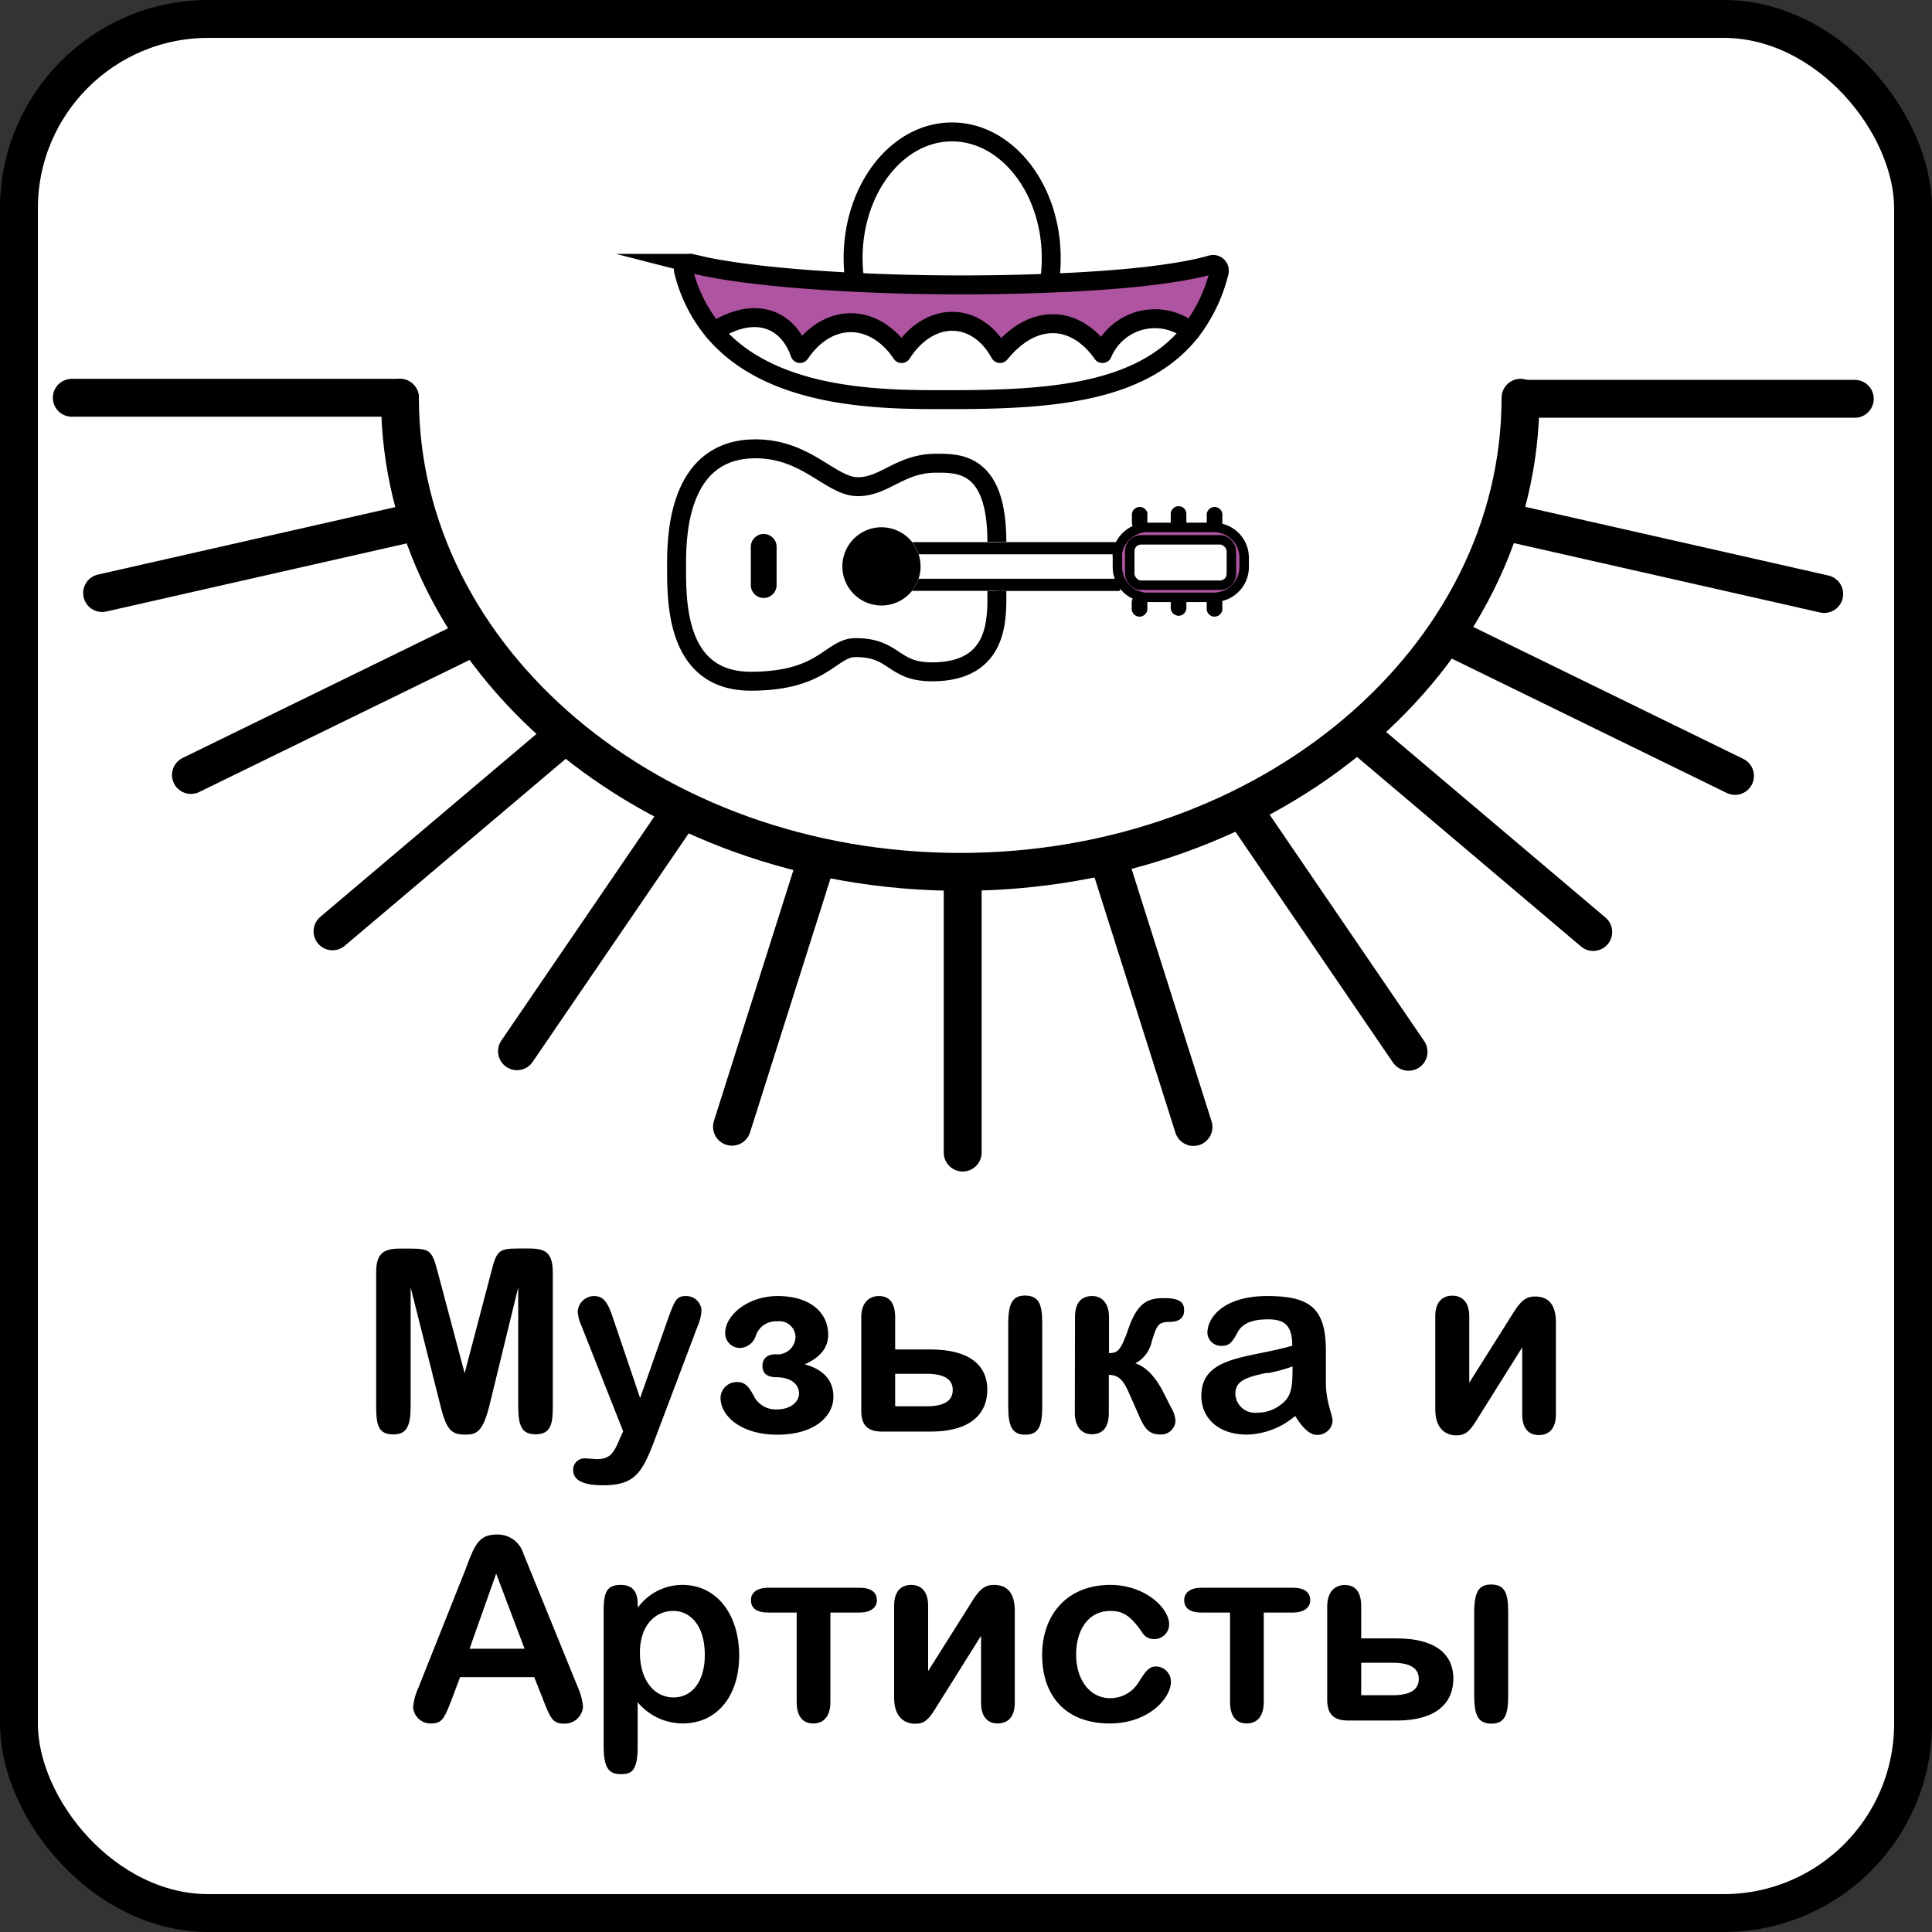 <svg xmlns="http://www.w3.org/2000/svg" viewBox="0 0 204 204"><rect x="0" y="0" width="204" height="204" fill="#333333" stroke="none"/><defs><style>.cls-1,.cls-4{fill:#fff;}.cls-1,.cls-2,.cls-5,.cls-6,.cls-7{stroke:#000;}.cls-1,.cls-2,.cls-5,.cls-7{stroke-miterlimit:10;}.cls-1,.cls-2{stroke-width:4px;}.cls-2,.cls-5,.cls-6,.cls-7{fill:none;}.cls-2,.cls-6{stroke-linecap:round;}.cls-3{fill:#af54a1;}.cls-5,.cls-6{stroke-width:2px;}.cls-6{stroke-linejoin:round;}</style></defs><title>Музыка и артисты</title><g id="Категории"><rect class="cls-1" x="2" y="2" width="200" height="200" rx="20" ry="20"/><path class="cls-2" d="M160.55,42c0,27.64-26.49,50.06-59.16,50.06S42.23,69.64,42.23,42"/><line class="cls-2" x1="7.58" y1="42" x2="42.23" y2="42"/><line class="cls-2" x1="10.78" y1="62.62" x2="44.24" y2="55.03"/><line class="cls-2" x1="20.16" y1="81.83" x2="50.17" y2="67.17"/><line class="cls-2" x1="35.11" y1="98.34" x2="59.61" y2="77.61"/><line class="cls-2" x1="54.59" y1="111" x2="71.92" y2="85.62"/><line class="cls-2" x1="77.29" y1="118.97" x2="86.26" y2="90.66"/><line class="cls-2" x1="101.65" y1="121.7" x2="101.65" y2="92.39"/><line class="cls-2" x1="126.02" y1="119" x2="117.05" y2="90.69"/><line class="cls-2" x1="148.73" y1="111.06" x2="131.4" y2="85.67"/><line class="cls-2" x1="168.23" y1="98.41" x2="143.73" y2="77.68"/><line class="cls-2" x1="183.2" y1="81.93" x2="153.2" y2="67.27"/><line class="cls-2" x1="192.62" y1="62.72" x2="159.16" y2="55.14"/><line class="cls-2" x1="195.85" y1="42.11" x2="161.2" y2="42.11"/><path d="M43.36,135.93v12.53c0,2.16-.43,3-1.84,3-1.64,0-1.8-1.11-1.8-3v-14c0-1.73.4-2.62,2.45-2.62h1.19c2.13,0,2.27.27,2.89,2.59L49.06,145l2.78-10.58c.59-2.32.75-2.59,2.88-2.59h1.19c1.84,0,2.46.57,2.46,2.62v14c0,1.72-.11,3-1.81,3-1.49,0-1.84-.92-1.84-3V135.93l-3,12.31c-.73,3-1.4,3.24-2.61,3.24-1.52,0-2-.57-2.65-3.24Z"/><path d="M65.8,151.13,61.4,140A4.45,4.45,0,0,1,61,138.5a1.74,1.74,0,0,1,1.73-1.65c.78,0,1.32.38,1.86,1.92l3,8.85,2.89-8.21c.81-2.29,1-2.56,2-2.56a1.6,1.6,0,0,1,1.59,1.51,5,5,0,0,1-.43,1.73L69,152.37c-1.27,3.29-2.11,4.46-5.35,4.46-2.08,0-3.13-.54-3.13-1.6a1.2,1.2,0,0,1,1.3-1.24l1.21.08c1.32,0,1.78-.59,2.4-2.13Z"/><path d="M88,147.49c0,2.1-2.06,4-5.92,4s-6-2-6-3.89a1.71,1.71,0,0,1,1.7-1.67c.84,0,1.22.35,1.81,1.46a2.58,2.58,0,0,0,2.46,1.43c1.4,0,2.32-.78,2.32-1.68s-.76-1.7-2.38-1.72c-1,0-1.48-.41-1.48-1.19S81,143,81.89,143A1.9,1.9,0,0,0,84,141.17a1.7,1.7,0,0,0-1.92-1.65,2.23,2.23,0,0,0-2.29,1.57,1.83,1.83,0,0,1-1.62,1.24,1.56,1.56,0,0,1-1.6-1.57c0-1.86,2.35-3.91,5.56-3.91,3.38,0,5.32,1.73,5.32,4.08,0,1.35-.83,2.4-2.48,3.13C87,144.62,88,145.79,88,147.49Z"/><path d="M94.52,142.49h3.73c3.91,0,6,1.51,6,4.27,0,2.26-1.46,4.4-6,4.4H93.12c-1.54,0-2.18-.71-2.18-2.19v-9.85c0-1.62.86-2.27,1.86-2.27s1.72.57,1.72,2.27Zm0,6h3.33c2.32,0,2.75-.92,2.75-1.73,0-1.13-.92-1.7-2.75-1.7H94.52Zm15.53,0c0,2-.33,3-1.79,3s-1.8-1-1.8-3v-8.69c0-2.24.48-3,1.78-3,1.51,0,1.81,1,1.81,2.94Z"/><path d="M113.51,139.09c0-1.48.62-2.24,1.83-2.24.87,0,1.76.59,1.76,2.24v3.78c.94,0,1.24-.27,2.05-2.57,1-2.91,2.19-3.23,3.8-3.23,1.92,0,2.08.67,2.08,1.29,0,.78-.48,1.19-1.48,1.22-1.27,0-1.38.32-1.92,2a3.41,3.41,0,0,1-1.75,2.38c1,.29,2.1,1.32,3,3.13l.78,1.54a3.17,3.17,0,0,1,.46,1.37,1.51,1.51,0,0,1-1.67,1.46c-1,0-1.54-.49-2.13-1.86l-1.11-2.51c-.65-1.49-1.16-1.89-2.13-1.92v4c0,1.51-.6,2.27-1.81,2.27-1,0-1.78-.73-1.78-2.27Z"/><path d="M131.68,151.48c-3.11,0-4.83-1.81-4.83-4.08,0-4.26,4.93-3.94,9.6-5.31,0-2.16-.83-2.78-2.56-2.78s-2.73.46-3.21,1.37c-.57,1.06-.87,1.43-1.7,1.43a1.44,1.44,0,0,1-1.49-1.35c0-1.78,1.89-3.91,6.29-3.91S140,138,140,142.6L140,146c0,2.06.71,3.35.71,4.08a1.61,1.61,0,0,1-1.65,1.43c-.73,0-1.49-.67-2.3-2A8.17,8.17,0,0,1,131.68,151.48Zm2.13-6.53c-2.4.48-3.37.94-3.37,2.21a2.07,2.07,0,0,0,2.34,2,3.88,3.88,0,0,0,2.19-.65c1.4-.91,1.51-1.83,1.51-4.23A16.54,16.54,0,0,1,133.81,145Z"/><path d="M155.14,146l4.8-7.62c.87-1.34,1.49-1.48,2.16-1.48,1.46,0,2.19.92,2.19,2.75v9.69c0,1.65-.86,2.19-1.81,2.19s-1.75-.57-1.75-2.19v-7.07l-4.89,7.8c-.78,1.27-1.29,1.49-2.08,1.49-1.08,0-2.21-.68-2.21-2.73V139c0-1.65.86-2.19,1.81-2.19s1.78.59,1.78,2.19Z"/><path d="M56.41,177.09H48.58l-.91,2.43c-.79,2-1,2.46-2.19,2.46a1.84,1.84,0,0,1-1.86-1.73,6.25,6.25,0,0,1,.54-2l5-12.55c1-2.73,1.46-3.67,3.35-3.67a2.83,2.83,0,0,1,2.75,2L61,178.12a6.71,6.71,0,0,1,.56,2.08A1.92,1.92,0,0,1,59.6,182c-1.16,0-1.43-.4-2.24-2.51Zm-6.83-3h5.81l-3-7.93Z"/><path d="M67.35,169.75a5.81,5.81,0,0,1,4.7-2.4c3.67,0,6,3.16,6,7.48,0,4.07-2.19,7.15-6,7.15a6.23,6.23,0,0,1-4.72-2.24v4.7c0,2.72-.78,2.89-1.78,2.89-1.32,0-1.81-.73-1.81-3v-14.2c0-2,.32-2.78,1.81-2.78,1.19,0,1.78.67,1.78,2Zm3.75.35c-2,0-3.53,1.62-3.53,4.4s1.4,4.73,3.56,4.73c1.94,0,3.29-1.68,3.29-4.48C74.42,171.59,72.86,170.1,71.1,170.1Z"/><path d="M87.68,170.27v9.44c0,1.7-.86,2.27-1.81,2.27s-1.75-.57-1.75-2.27v-9.44h-3c-1.21,0-1.83-.44-1.83-1.33,0-.62.46-1.29,1.83-1.29h9.64c1.21,0,1.83.46,1.83,1.35,0,.62-.51,1.27-1.83,1.27Z"/><path d="M98,176.45l4.8-7.62c.87-1.34,1.49-1.48,2.16-1.48,1.46,0,2.19.92,2.19,2.75v9.69c0,1.65-.87,2.19-1.81,2.19s-1.75-.57-1.75-2.19v-7.07l-4.89,7.8c-.78,1.27-1.3,1.49-2.08,1.49-1.08,0-2.21-.68-2.21-2.73v-9.74c0-1.65.86-2.19,1.81-2.19s1.78.59,1.78,2.19Z"/><path d="M123.64,177.53c0,1.89-2.48,4.45-6.45,4.45-4.75,0-7.15-3-7.15-7.23s2.62-7.4,7.2-7.4c3.62,0,6.21,2.4,6.21,4.18a1.56,1.56,0,0,1-1.59,1.54,1.41,1.41,0,0,1-1.24-.67c-1.35-2-2.22-2.3-3.4-2.3-2.3,0-3.59,2-3.59,4.62s1.43,4.59,3.59,4.59a3.51,3.51,0,0,0,3.07-1.78c.76-1.19,1.08-1.57,1.81-1.57A1.62,1.62,0,0,1,123.64,177.53Z"/><path d="M133.44,170.27v9.44c0,1.7-.86,2.27-1.8,2.27s-1.76-.57-1.76-2.27v-9.44h-3c-1.22,0-1.84-.44-1.84-1.33,0-.62.46-1.29,1.84-1.29h9.63c1.22,0,1.84.46,1.84,1.35,0,.62-.51,1.27-1.84,1.27Z"/><path d="M143.73,173h3.73c3.91,0,6,1.51,6,4.27,0,2.26-1.46,4.4-6,4.4h-5.13c-1.54,0-2.19-.71-2.19-2.19v-9.85c0-1.62.87-2.27,1.86-2.27s1.73.57,1.73,2.27Zm0,6h3.32c2.32,0,2.76-.92,2.76-1.73,0-1.13-.92-1.7-2.76-1.7h-3.32Zm15.52,0c0,2-.32,3-1.78,3s-1.81-1-1.81-3v-8.69c0-2.24.49-3,1.78-3,1.52,0,1.81,1,1.81,2.94Z"/><path class="cls-3" d="M131.34,58.87v1.05A3.19,3.19,0,0,1,128.81,63a.83.83,0,0,0-.57-.24.78.78,0,0,0-.63.31h-2.52a.84.84,0,0,0-.64-.31.81.81,0,0,0-.64.31H121a.78.78,0,0,0-.63-.31.74.74,0,0,0-.34.08,3.11,3.11,0,0,1-1.68-1.55v-.06a.18.18,0,0,0-.1-.16,3.1,3.1,0,0,1-.23-1.18V58.87a3.19,3.19,0,0,1,0-.45.65.65,0,0,0,.3-.55.55.55,0,0,0-.07-.28A3.19,3.19,0,0,1,120,55.92a.78.78,0,0,0,.37.09.84.84,0,0,0,.65-.32h2.82a.82.82,0,0,0,.66.33.84.84,0,0,0,.66-.33h2.48a.82.82,0,0,0,.65.33.8.8,0,0,0,.59-.25A3.19,3.19,0,0,1,131.34,58.87ZM130,60.6V58.19A1.19,1.19,0,0,0,128.83,57h-8.35a1.19,1.19,0,0,0-1.19,1.19V60.6a1.19,1.19,0,0,0,1.19,1.18h8.35A1.19,1.19,0,0,0,130,60.6Z"/><rect class="cls-4" x="119.29" y="57" width="10.73" height="4.79" rx="1.19" ry="1.19"/><path d="M129.07,63.62v.57a.83.83,0,1,1-1.65,0v-.57a.79.79,0,0,1,.19-.52h.54a2.84,2.84,0,0,0,.66-.07A.81.81,0,0,1,129.07,63.62Z"/><path d="M129.07,54.27v.91a.85.85,0,0,1-.24.58,2.58,2.58,0,0,0-.68-.08h-.56a.8.8,0,0,1-.17-.5v-.91a.83.83,0,0,1,1.65,0Z"/><path class="cls-3" d="M90.28,29.81c6.64.33,13.94.36,20.47.12,7.38-.27,13.77-.92,17.16-1.95a.66.66,0,0,1,.83.8,16.79,16.79,0,0,1-3,6.25,6,6,0,0,0-9.32,2.33c-2.81-4-7.24-4.4-10.82,0-2.42-4.43-7.39-4.64-10.39,0-2.83-4.23-7.7-4.45-10.73,0-1.26-3.65-4.75-5.14-9.08-2.33a15.76,15.76,0,0,1-3.21-6.37.67.67,0,0,1,.8-.81C76.88,28.81,83.21,29.46,90.28,29.81Z"/><path d="M128.15,55.68a2.58,2.58,0,0,1,.68.08.8.8,0,0,1-.59.25.82.82,0,0,1-.65-.33Z"/><path d="M128.81,63a2.84,2.84,0,0,1-.66.07h-.54a.78.78,0,0,1,.63-.31A.83.83,0,0,1,128.81,63Z"/><path d="M125.27,63.62v.57a.83.83,0,0,1-.82.83.84.84,0,0,1-.83-.83v-.57a.79.79,0,0,1,.19-.52h1.28A.84.84,0,0,1,125.27,63.62Z"/><path d="M125.27,54.27v.91a.85.85,0,0,1-.16.5h-1.32a.86.86,0,0,1-.17-.5v-.91a.83.83,0,0,1,.83-.82A.82.82,0,0,1,125.27,54.27Z"/><path d="M123.79,55.68h1.32a.84.84,0,0,1-.66.33A.82.82,0,0,1,123.79,55.68Z"/><path d="M125.09,63.1h-1.28a.81.81,0,0,1,.64-.31A.84.84,0,0,1,125.09,63.1Z"/><path class="cls-4" d="M116.41,37.36A6,6,0,0,1,125.73,35c-5.15,6.52-14.8,7.21-25.45,7.2-6.26,0-18.6.25-24.89-7.2,4.33-2.81,7.82-1.32,9.08,2.33,3-4.45,7.9-4.23,10.73,0,3-4.64,8-4.43,10.39,0C109.17,33,113.6,33.4,116.41,37.36Z"/><path d="M121.15,63.62v.57a.83.83,0,1,1-1.65,0v-.57a.82.82,0,0,1,.48-.75,2.87,2.87,0,0,0,1,.23A.8.8,0,0,1,121.15,63.62Z"/><path d="M121.15,54.27v.91a.83.83,0,0,1-.18.51,2.71,2.71,0,0,0-1,.23.82.82,0,0,1-.45-.74v-.91a.83.83,0,0,1,1.65,0Z"/><path d="M121,55.69a.84.84,0,0,1-.65.32.78.78,0,0,1-.37-.09A2.71,2.71,0,0,1,121,55.69Z"/><path d="M120.32,62.79a.78.78,0,0,1,.63.31,2.87,2.87,0,0,1-1-.23A.74.74,0,0,1,120.32,62.79Z"/><path d="M118.3,61.32v.91a.18.18,0,0,1-.18.17H96.26A4,4,0,0,0,97,61.08h21.15l.08,0A1.47,1.47,0,0,0,118.3,61.32Z"/><path d="M118.3,61.26v.06a1.47,1.47,0,0,1-.1-.22A.18.18,0,0,1,118.3,61.26Z"/><path d="M118.23,57.59a.55.55,0,0,1,.07.28.65.65,0,0,1-.3.55A3.29,3.29,0,0,1,118.23,57.59Z"/><path class="cls-4" d="M118.2,61.1l-.08,0H97a3.86,3.86,0,0,0,.21-1.28,4.07,4.07,0,0,0-.2-1.27h20.66a.64.64,0,0,0,.36-.11,3.19,3.19,0,0,0,0,.45v1.05A3.1,3.1,0,0,0,118.2,61.1Z"/><path d="M118.23,57.59a3.29,3.29,0,0,0-.23.83.64.64,0,0,1-.36.11H97s0,0,0,0a4,4,0,0,0-.7-1.29h21.37A.64.64,0,0,1,118.23,57.59Z"/><path class="cls-4" d="M111,27.26a16.6,16.6,0,0,1-.21,2.67c-6.53.24-13.83.21-20.47-.12a16.55,16.55,0,0,1-.2-2.55c0-7.36,4.68-13.33,10.44-13.33S111,19.9,111,27.26Z"/><path class="cls-4" d="M105.26,62.4c0,2.74.33,8.54-6.84,8.54-4.24,0-3.85-2.56-8.08-2.56-2.65,0-3.31,3.55-11.06,3.55-8.15,0-7.84-8.83-7.84-12.54s.55-12,8.33-12c5.45,0,7.93,4,10.81,4s4.45-2.48,8.25-2.48c2.36,0,6.43-.14,6.43,8.3h-9a4.13,4.13,0,1,0,0,5.19ZM82,61.74v-4a1.34,1.34,0,0,0-.4-1,1.36,1.36,0,0,0-2.32,1v4a1.36,1.36,0,0,0,2.72,0Z"/><path d="M97,58.53a4.07,4.07,0,0,1,.2,1.27A3.86,3.86,0,0,1,97,61.08l-.71,1.32a4.13,4.13,0,1,1,0-5.19h0l.7,1.29S97,58.52,97,58.53Z"/><path d="M96.26,62.4,97,61.08A4,4,0,0,1,96.26,62.4Z"/><path d="M97,58.51l-.7-1.29A4,4,0,0,1,97,58.51Z"/><path d="M82,57.78v4a1.36,1.36,0,0,1-2.72,0v-4a1.36,1.36,0,0,1,2.32-1A1.34,1.34,0,0,1,82,57.78Z"/><path class="cls-5" d="M90.28,29.81c-7.07-.35-13.4-1-17.3-2a.67.67,0,0,0-.8.81A15.76,15.76,0,0,0,75.39,35c6.29,7.45,18.63,7.19,24.89,7.2,10.65,0,20.3-.68,25.45-7.2a16.79,16.79,0,0,0,3-6.25.66.66,0,0,0-.83-.8c-3.39,1-9.78,1.68-17.16,1.95C104.22,30.17,96.92,30.14,90.28,29.81Z"/><path class="cls-5" d="M90.28,29.81h0a16.55,16.55,0,0,1-.2-2.55c0-7.36,4.68-13.33,10.44-13.33S111,19.9,111,27.26a16.6,16.6,0,0,1-.21,2.67"/><path class="cls-6" d="M125.73,35a6,6,0,0,0-9.32,2.33c-2.81-4-7.24-4.4-10.82,0-2.42-4.43-7.39-4.64-10.39,0-2.83-4.23-7.7-4.45-10.73,0-1.26-3.65-4.75-5.14-9.08-2.33"/><rect class="cls-7" x="119.29" y="57" width="10.73" height="4.79" rx="1.19" ry="1.19"/><path class="cls-5" d="M105.26,57.21c0-8.44-4.07-8.3-6.43-8.3-3.8,0-5.39,2.48-8.25,2.48s-5.36-4-10.81-4c-7.78,0-8.33,8.31-8.33,12s-.31,12.54,7.84,12.54c7.75,0,8.41-3.55,11.06-3.55,4.23,0,3.84,2.56,8.08,2.56,7.17,0,6.84-5.8,6.84-8.54"/><path class="cls-7" d="M128.81,63a2.84,2.84,0,0,1-.66.07H121a2.87,2.87,0,0,1-1-.23,3.11,3.11,0,0,1-1.68-1.55,1.47,1.47,0,0,1-.1-.22,3.1,3.1,0,0,1-.23-1.18V58.87a3.19,3.19,0,0,1,0-.45,3.29,3.29,0,0,1,.23-.83A3.19,3.19,0,0,1,120,55.92a2.71,2.71,0,0,1,1-.23h7.18a2.58,2.58,0,0,1,.68.08,3.19,3.19,0,0,1,2.51,3.11v1.05A3.19,3.19,0,0,1,128.81,63Z"/></g></svg>